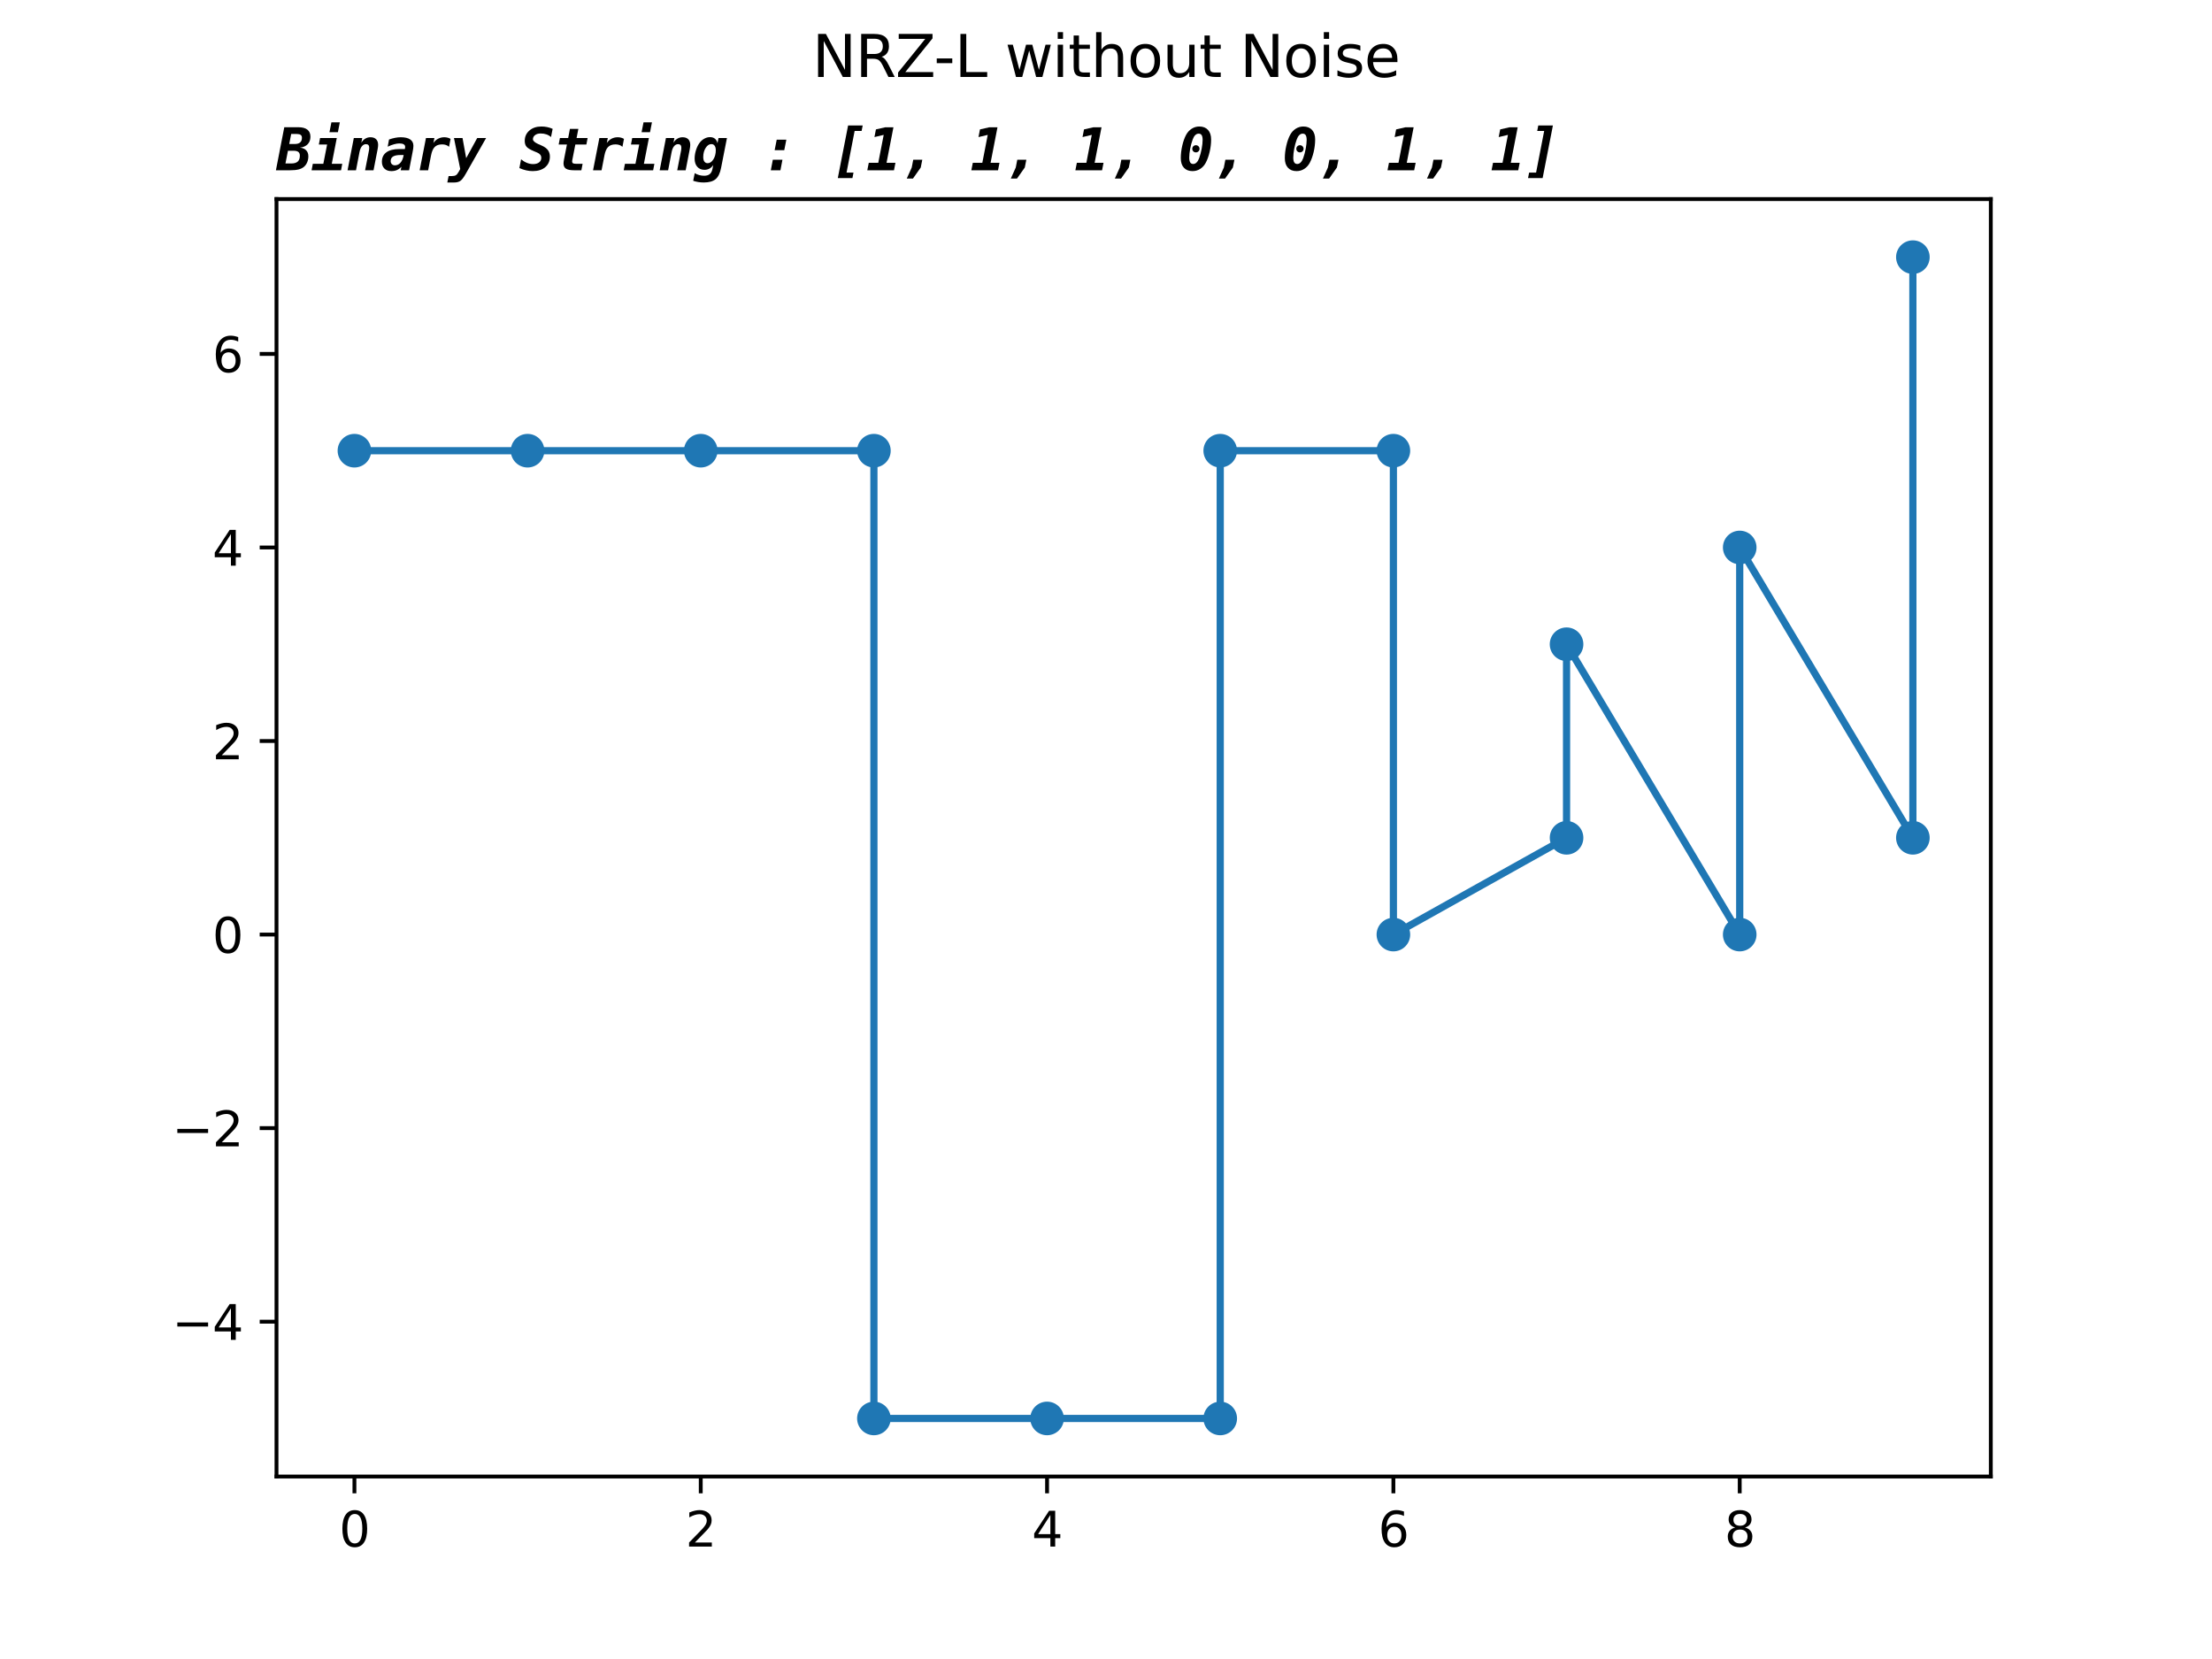 <?xml version="1.0" encoding="utf-8" standalone="no"?>
<!DOCTYPE svg PUBLIC "-//W3C//DTD SVG 1.1//EN"
  "http://www.w3.org/Graphics/SVG/1.1/DTD/svg11.dtd">
<svg xmlns:xlink="http://www.w3.org/1999/xlink" width="460.8pt" height="345.6pt" viewBox="0 0 460.8 345.6" xmlns="http://www.w3.org/2000/svg" version="1.1">
 <defs>
  <style type="text/css">*{stroke-linejoin: round; stroke-linecap: butt}</style>
 </defs>
 <g id="figure_1">
  <g id="patch_1">
   <path d="M 0 345.6 
L 460.8 345.6 
L 460.8 0 
L 0 0 
z
" style="fill: #ffffff"/>
  </g>
  <g id="axes_1">
   <g id="patch_2">
    <path d="M 57.6 307.584 
L 414.72 307.584 
L 414.72 41.472 
L 57.6 41.472 
z
" style="fill: #ffffff"/>
   </g>
   <g id="matplotlib.axis_1">
    <g id="xtick_1">
     <g id="line2d_1">
      <defs>
       <path id="m045c804859" d="M 0 0 
L 0 3.5 
" style="stroke: #000000; stroke-width: 0.8"/>
      </defs>
      <g>
       <use xlink:href="#m045c804859" x="73.833" y="307.584" style="stroke: #000000; stroke-width: 0.8"/>
      </g>
     </g>
     <g id="text_1">
      <!-- 0 -->
      <g transform="translate(70.651 322.182) scale(0.1 -0.1)">
       <defs>
        <path id="DejaVuSans-30" d="M 2034 4250 
Q 1547 4250 1301 3770 
Q 1056 3291 1056 2328 
Q 1056 1369 1301 889 
Q 1547 409 2034 409 
Q 2525 409 2770 889 
Q 3016 1369 3016 2328 
Q 3016 3291 2770 3770 
Q 2525 4250 2034 4250 
z
M 2034 4750 
Q 2819 4750 3233 4129 
Q 3647 3509 3647 2328 
Q 3647 1150 3233 529 
Q 2819 -91 2034 -91 
Q 1250 -91 836 529 
Q 422 1150 422 2328 
Q 422 3509 836 4129 
Q 1250 4750 2034 4750 
z
" transform="scale(0.016)"/>
       </defs>
       <use xlink:href="#DejaVuSans-30"/>
      </g>
     </g>
    </g>
    <g id="xtick_2">
     <g id="line2d_2">
      <g>
       <use xlink:href="#m045c804859" x="145.978" y="307.584" style="stroke: #000000; stroke-width: 0.8"/>
      </g>
     </g>
     <g id="text_2">
      <!-- 2 -->
      <g transform="translate(142.797 322.182) scale(0.1 -0.1)">
       <defs>
        <path id="DejaVuSans-32" d="M 1228 531 
L 3431 531 
L 3431 0 
L 469 0 
L 469 531 
Q 828 903 1448 1529 
Q 2069 2156 2228 2338 
Q 2531 2678 2651 2914 
Q 2772 3150 2772 3378 
Q 2772 3750 2511 3984 
Q 2250 4219 1831 4219 
Q 1534 4219 1204 4116 
Q 875 4013 500 3803 
L 500 4441 
Q 881 4594 1212 4672 
Q 1544 4750 1819 4750 
Q 2544 4750 2975 4387 
Q 3406 4025 3406 3419 
Q 3406 3131 3298 2873 
Q 3191 2616 2906 2266 
Q 2828 2175 2409 1742 
Q 1991 1309 1228 531 
z
" transform="scale(0.016)"/>
       </defs>
       <use xlink:href="#DejaVuSans-32"/>
      </g>
     </g>
    </g>
    <g id="xtick_3">
     <g id="line2d_3">
      <g>
       <use xlink:href="#m045c804859" x="218.124" y="307.584" style="stroke: #000000; stroke-width: 0.8"/>
      </g>
     </g>
     <g id="text_3">
      <!-- 4 -->
      <g transform="translate(214.942 322.182) scale(0.1 -0.1)">
       <defs>
        <path id="DejaVuSans-34" d="M 2419 4116 
L 825 1625 
L 2419 1625 
L 2419 4116 
z
M 2253 4666 
L 3047 4666 
L 3047 1625 
L 3713 1625 
L 3713 1100 
L 3047 1100 
L 3047 0 
L 2419 0 
L 2419 1100 
L 313 1100 
L 313 1709 
L 2253 4666 
z
" transform="scale(0.016)"/>
       </defs>
       <use xlink:href="#DejaVuSans-34"/>
      </g>
     </g>
    </g>
    <g id="xtick_4">
     <g id="line2d_4">
      <g>
       <use xlink:href="#m045c804859" x="290.269" y="307.584" style="stroke: #000000; stroke-width: 0.8"/>
      </g>
     </g>
     <g id="text_4">
      <!-- 6 -->
      <g transform="translate(287.088 322.182) scale(0.1 -0.1)">
       <defs>
        <path id="DejaVuSans-36" d="M 2113 2584 
Q 1688 2584 1439 2293 
Q 1191 2003 1191 1497 
Q 1191 994 1439 701 
Q 1688 409 2113 409 
Q 2538 409 2786 701 
Q 3034 994 3034 1497 
Q 3034 2003 2786 2293 
Q 2538 2584 2113 2584 
z
M 3366 4563 
L 3366 3988 
Q 3128 4100 2886 4159 
Q 2644 4219 2406 4219 
Q 1781 4219 1451 3797 
Q 1122 3375 1075 2522 
Q 1259 2794 1537 2939 
Q 1816 3084 2150 3084 
Q 2853 3084 3261 2657 
Q 3669 2231 3669 1497 
Q 3669 778 3244 343 
Q 2819 -91 2113 -91 
Q 1303 -91 875 529 
Q 447 1150 447 2328 
Q 447 3434 972 4092 
Q 1497 4750 2381 4750 
Q 2619 4750 2861 4703 
Q 3103 4656 3366 4563 
z
" transform="scale(0.016)"/>
       </defs>
       <use xlink:href="#DejaVuSans-36"/>
      </g>
     </g>
    </g>
    <g id="xtick_5">
     <g id="line2d_5">
      <g>
       <use xlink:href="#m045c804859" x="362.415" y="307.584" style="stroke: #000000; stroke-width: 0.8"/>
      </g>
     </g>
     <g id="text_5">
      <!-- 8 -->
      <g transform="translate(359.233 322.182) scale(0.1 -0.1)">
       <defs>
        <path id="DejaVuSans-38" d="M 2034 2216 
Q 1584 2216 1326 1975 
Q 1069 1734 1069 1313 
Q 1069 891 1326 650 
Q 1584 409 2034 409 
Q 2484 409 2743 651 
Q 3003 894 3003 1313 
Q 3003 1734 2745 1975 
Q 2488 2216 2034 2216 
z
M 1403 2484 
Q 997 2584 770 2862 
Q 544 3141 544 3541 
Q 544 4100 942 4425 
Q 1341 4750 2034 4750 
Q 2731 4750 3128 4425 
Q 3525 4100 3525 3541 
Q 3525 3141 3298 2862 
Q 3072 2584 2669 2484 
Q 3125 2378 3379 2068 
Q 3634 1759 3634 1313 
Q 3634 634 3220 271 
Q 2806 -91 2034 -91 
Q 1263 -91 848 271 
Q 434 634 434 1313 
Q 434 1759 690 2068 
Q 947 2378 1403 2484 
z
M 1172 3481 
Q 1172 3119 1398 2916 
Q 1625 2713 2034 2713 
Q 2441 2713 2670 2916 
Q 2900 3119 2900 3481 
Q 2900 3844 2670 4047 
Q 2441 4250 2034 4250 
Q 1625 4250 1398 4047 
Q 1172 3844 1172 3481 
z
" transform="scale(0.016)"/>
       </defs>
       <use xlink:href="#DejaVuSans-38"/>
      </g>
     </g>
    </g>
   </g>
   <g id="matplotlib.axis_2">
    <g id="ytick_1">
     <g id="line2d_6">
      <defs>
       <path id="m98dbd7f085" d="M 0 0 
L -3.5 0 
" style="stroke: #000000; stroke-width: 0.8"/>
      </defs>
      <g>
       <use xlink:href="#m98dbd7f085" x="57.6" y="275.328" style="stroke: #000000; stroke-width: 0.8"/>
      </g>
     </g>
     <g id="text_6">
      <!-- −4 -->
      <g transform="translate(35.858 279.127) scale(0.1 -0.1)">
       <defs>
        <path id="DejaVuSans-2212" d="M 678 2272 
L 4684 2272 
L 4684 1741 
L 678 1741 
L 678 2272 
z
" transform="scale(0.016)"/>
       </defs>
       <use xlink:href="#DejaVuSans-2212"/>
       <use xlink:href="#DejaVuSans-34" x="83.789"/>
      </g>
     </g>
    </g>
    <g id="ytick_2">
     <g id="line2d_7">
      <g>
       <use xlink:href="#m98dbd7f085" x="57.6" y="235.008" style="stroke: #000000; stroke-width: 0.8"/>
      </g>
     </g>
     <g id="text_7">
      <!-- −2 -->
      <g transform="translate(35.858 238.807) scale(0.1 -0.1)">
       <use xlink:href="#DejaVuSans-2212"/>
       <use xlink:href="#DejaVuSans-32" x="83.789"/>
      </g>
     </g>
    </g>
    <g id="ytick_3">
     <g id="line2d_8">
      <g>
       <use xlink:href="#m98dbd7f085" x="57.6" y="194.688" style="stroke: #000000; stroke-width: 0.8"/>
      </g>
     </g>
     <g id="text_8">
      <!-- 0 -->
      <g transform="translate(44.237 198.487) scale(0.1 -0.1)">
       <use xlink:href="#DejaVuSans-30"/>
      </g>
     </g>
    </g>
    <g id="ytick_4">
     <g id="line2d_9">
      <g>
       <use xlink:href="#m98dbd7f085" x="57.6" y="154.368" style="stroke: #000000; stroke-width: 0.8"/>
      </g>
     </g>
     <g id="text_9">
      <!-- 2 -->
      <g transform="translate(44.237 158.167) scale(0.1 -0.1)">
       <use xlink:href="#DejaVuSans-32"/>
      </g>
     </g>
    </g>
    <g id="ytick_5">
     <g id="line2d_10">
      <g>
       <use xlink:href="#m98dbd7f085" x="57.6" y="114.048" style="stroke: #000000; stroke-width: 0.8"/>
      </g>
     </g>
     <g id="text_10">
      <!-- 4 -->
      <g transform="translate(44.237 117.847) scale(0.1 -0.1)">
       <use xlink:href="#DejaVuSans-34"/>
      </g>
     </g>
    </g>
    <g id="ytick_6">
     <g id="line2d_11">
      <g>
       <use xlink:href="#m98dbd7f085" x="57.6" y="73.728" style="stroke: #000000; stroke-width: 0.8"/>
      </g>
     </g>
     <g id="text_11">
      <!-- 6 -->
      <g transform="translate(44.237 77.527) scale(0.1 -0.1)">
       <use xlink:href="#DejaVuSans-36"/>
      </g>
     </g>
    </g>
   </g>
   <g id="line2d_12">
    <path d="M 73.833 93.888 
L 109.905 93.888 
L 145.978 93.888 
L 182.051 93.888 
L 182.051 295.488 
L 218.124 295.488 
L 254.196 295.488 
L 254.196 93.888 
L 290.269 93.888 
L 290.269 194.688 
L 326.342 174.528 
L 326.342 134.208 
L 362.415 194.688 
L 362.415 114.048 
L 398.487 174.528 
L 398.487 53.568 
" clip-path="url(#pc18d15850c)" style="fill: none; stroke: #1f77b4; stroke-width: 1.5; stroke-linecap: square"/>
    <defs>
     <path id="m96efe909a5" d="M 0 3 
C 0.796 3 1.559 2.684 2.121 2.121 
C 2.684 1.559 3 0.796 3 0 
C 3 -0.796 2.684 -1.559 2.121 -2.121 
C 1.559 -2.684 0.796 -3 0 -3 
C -0.796 -3 -1.559 -2.684 -2.121 -2.121 
C -2.684 -1.559 -3 -0.796 -3 0 
C -3 0.796 -2.684 1.559 -2.121 2.121 
C -1.559 2.684 -0.796 3 0 3 
z
" style="stroke: #1f77b4"/>
    </defs>
    <g clip-path="url(#pc18d15850c)">
     <use xlink:href="#m96efe909a5" x="73.833" y="93.888" style="fill: #1f77b4; stroke: #1f77b4"/>
     <use xlink:href="#m96efe909a5" x="109.905" y="93.888" style="fill: #1f77b4; stroke: #1f77b4"/>
     <use xlink:href="#m96efe909a5" x="145.978" y="93.888" style="fill: #1f77b4; stroke: #1f77b4"/>
     <use xlink:href="#m96efe909a5" x="182.051" y="93.888" style="fill: #1f77b4; stroke: #1f77b4"/>
     <use xlink:href="#m96efe909a5" x="182.051" y="295.488" style="fill: #1f77b4; stroke: #1f77b4"/>
     <use xlink:href="#m96efe909a5" x="218.124" y="295.488" style="fill: #1f77b4; stroke: #1f77b4"/>
     <use xlink:href="#m96efe909a5" x="254.196" y="295.488" style="fill: #1f77b4; stroke: #1f77b4"/>
     <use xlink:href="#m96efe909a5" x="254.196" y="93.888" style="fill: #1f77b4; stroke: #1f77b4"/>
     <use xlink:href="#m96efe909a5" x="290.269" y="93.888" style="fill: #1f77b4; stroke: #1f77b4"/>
     <use xlink:href="#m96efe909a5" x="290.269" y="194.688" style="fill: #1f77b4; stroke: #1f77b4"/>
     <use xlink:href="#m96efe909a5" x="326.342" y="174.528" style="fill: #1f77b4; stroke: #1f77b4"/>
     <use xlink:href="#m96efe909a5" x="326.342" y="134.208" style="fill: #1f77b4; stroke: #1f77b4"/>
     <use xlink:href="#m96efe909a5" x="362.415" y="194.688" style="fill: #1f77b4; stroke: #1f77b4"/>
     <use xlink:href="#m96efe909a5" x="362.415" y="114.048" style="fill: #1f77b4; stroke: #1f77b4"/>
     <use xlink:href="#m96efe909a5" x="398.487" y="174.528" style="fill: #1f77b4; stroke: #1f77b4"/>
     <use xlink:href="#m96efe909a5" x="398.487" y="53.568" style="fill: #1f77b4; stroke: #1f77b4"/>
    </g>
   </g>
   <g id="patch_3">
    <path d="M 57.6 307.584 
L 57.6 41.472 
" style="fill: none; stroke: #000000; stroke-width: 0.8; stroke-linejoin: miter; stroke-linecap: square"/>
   </g>
   <g id="patch_4">
    <path d="M 414.72 307.584 
L 414.72 41.472 
" style="fill: none; stroke: #000000; stroke-width: 0.8; stroke-linejoin: miter; stroke-linecap: square"/>
   </g>
   <g id="patch_5">
    <path d="M 57.6 307.584 
L 414.72 307.584 
" style="fill: none; stroke: #000000; stroke-width: 0.8; stroke-linejoin: miter; stroke-linecap: square"/>
   </g>
   <g id="patch_6">
    <path d="M 57.6 41.472 
L 414.72 41.472 
" style="fill: none; stroke: #000000; stroke-width: 0.8; stroke-linejoin: miter; stroke-linecap: square"/>
   </g>
   <g id="text_12">
    <!-- Binary String : [1, 1, 1, 0, 0, 1, 1] -->
    <g transform="translate(57.6 35.472) scale(0.12 -0.12)">
     <defs>
      <path id="DejaVuSansMono-BoldOblique-42" d="M 1241 2119 
L 972 738 
L 1588 738 
Q 2075 738 2304 945 
Q 2534 1153 2534 1594 
Q 2534 1863 2368 1991 
Q 2203 2119 1856 2119 
L 1241 2119 
z
M 1594 3938 
L 1381 2853 
L 1997 2853 
Q 2375 2853 2567 3023 
Q 2759 3194 2759 3525 
Q 2759 3738 2625 3838 
Q 2491 3938 2209 3938 
L 1594 3938 
z
M 844 4672 
L 2350 4672 
Q 3009 4672 3345 4412 
Q 3681 4153 3681 3641 
Q 3681 3138 3384 2828 
Q 3088 2519 2541 2456 
Q 2975 2419 3215 2172 
Q 3456 1925 3456 1516 
Q 3456 1178 3337 886 
Q 3219 594 3003 397 
Q 2769 188 2409 94 
Q 2050 0 1441 0 
L -63 0 
L 844 4672 
z
" transform="scale(0.016)"/>
      <path id="DejaVuSansMono-BoldOblique-69" d="M 966 3500 
L 2778 3500 
L 2234 703 
L 3372 703 
L 3238 0 
L 44 0 
L 178 703 
L 1319 703 
L 1728 2797 
L 831 2797 
L 966 3500 
z
M 2194 5203 
L 3109 5203 
L 2900 4134 
L 1984 4134 
L 2194 5203 
z
" transform="scale(0.016)"/>
      <path id="DejaVuSansMono-BoldOblique-6e" d="M 3444 2275 
L 3003 0 
L 2088 0 
L 2503 2131 
Q 2519 2213 2526 2295 
Q 2534 2378 2534 2463 
Q 2534 2644 2443 2739 
Q 2353 2834 2181 2834 
Q 1925 2834 1742 2609 
Q 1559 2384 1478 1966 
L 1100 0 
L 184 0 
L 863 3500 
L 1778 3500 
L 1678 2975 
Q 1828 3263 2090 3423 
Q 2353 3584 2669 3584 
Q 3069 3584 3284 3367 
Q 3500 3150 3500 2753 
Q 3500 2659 3486 2540 
Q 3472 2422 3444 2275 
z
" transform="scale(0.016)"/>
      <path id="DejaVuSansMono-BoldOblique-61" d="M 2156 1656 
Q 1619 1656 1359 1493 
Q 1100 1331 1100 991 
Q 1100 794 1226 666 
Q 1353 538 1550 538 
Q 1919 538 2169 828 
Q 2419 1119 2509 1656 
L 2156 1656 
z
M 3481 1997 
L 3097 0 
L 2188 0 
L 2266 391 
Q 2056 150 1786 29 
Q 1516 -91 1172 -91 
Q 700 -91 423 182 
Q 147 456 147 922 
Q 147 1594 633 1948 
Q 1119 2303 2034 2303 
L 2638 2303 
L 2663 2456 
Q 2666 2475 2667 2492 
Q 2669 2509 2669 2547 
Q 2669 2725 2509 2819 
Q 2350 2913 2047 2913 
Q 1791 2913 1467 2823 
Q 1144 2734 775 2559 
L 922 3341 
Q 1275 3463 1589 3523 
Q 1903 3584 2188 3584 
Q 2866 3584 3216 3346 
Q 3566 3109 3566 2650 
Q 3566 2528 3544 2362 
Q 3522 2197 3481 1997 
z
" transform="scale(0.016)"/>
      <path id="DejaVuSansMono-BoldOblique-72" d="M 3669 2547 
Q 3519 2681 3334 2745 
Q 3150 2809 2919 2809 
Q 2400 2809 2120 2534 
Q 1841 2259 1716 1613 
L 1403 0 
L 481 0 
L 1166 3500 
L 2081 3500 
L 1972 2956 
Q 2166 3256 2475 3420 
Q 2784 3584 3156 3584 
Q 3350 3584 3523 3537 
Q 3697 3491 3834 3406 
L 3669 2547 
z
" transform="scale(0.016)"/>
      <path id="DejaVuSansMono-BoldOblique-79" d="M 1722 -378 
Q 1372 -997 1117 -1161 
Q 863 -1325 469 -1325 
L -281 -1325 
L -141 -628 
L 225 -628 
Q 497 -628 653 -534 
Q 809 -441 997 -91 
L 1119 141 
L 441 3500 
L 1369 3500 
L 1766 1313 
L 2963 3500 
L 3928 3500 
L 1722 -378 
z
" transform="scale(0.016)"/>
      <path id="DejaVuSansMono-BoldOblique-20" transform="scale(0.016)"/>
      <path id="DejaVuSansMono-BoldOblique-53" d="M 1581 2075 
Q 981 2325 787 2559 
Q 594 2794 594 3188 
Q 594 3875 1098 4312 
Q 1603 4750 2406 4750 
Q 2728 4750 3033 4686 
Q 3338 4622 3622 4494 
L 3444 3603 
Q 3231 3797 2947 3895 
Q 2663 3994 2316 3994 
Q 1947 3994 1715 3817 
Q 1484 3641 1484 3366 
Q 1484 3103 2059 2844 
L 2081 2834 
L 2444 2675 
Q 2900 2472 3111 2186 
Q 3322 1900 3322 1484 
Q 3322 766 2819 337 
Q 2316 -91 1459 -91 
Q 1116 -91 758 -9 
Q 400 72 13 238 
L 197 1191 
Q 500 938 831 805 
Q 1163 672 1497 672 
Q 1913 672 2150 855 
Q 2388 1038 2388 1350 
Q 2388 1544 2278 1686 
Q 2169 1828 1953 1919 
L 1581 2075 
z
" transform="scale(0.016)"/>
      <path id="DejaVuSansMono-BoldOblique-74" d="M 2650 4494 
L 2456 3500 
L 3653 3500 
L 3519 2797 
L 2322 2797 
L 1997 1141 
Q 1984 1078 1978 1031 
Q 1972 984 1972 959 
Q 1972 819 2065 761 
Q 2159 703 2406 703 
L 3109 703 
L 2975 0 
L 2209 0 
Q 1572 0 1305 173 
Q 1038 347 1038 750 
Q 1038 816 1052 922 
Q 1066 1028 1094 1184 
L 1409 2797 
L 513 2797 
L 647 3500 
L 1544 3500 
L 1734 4494 
L 2650 4494 
z
" transform="scale(0.016)"/>
      <path id="DejaVuSansMono-BoldOblique-67" d="M 1625 769 
Q 1984 769 2246 1183 
Q 2509 1597 2509 2181 
Q 2509 2494 2381 2667 
Q 2253 2841 2028 2841 
Q 1672 2841 1409 2427 
Q 1147 2013 1147 1434 
Q 1147 1116 1272 942 
Q 1397 769 1625 769 
z
M 3084 263 
Q 2919 -603 2487 -964 
Q 2056 -1325 1203 -1325 
Q 897 -1325 612 -1278 
Q 328 -1231 56 -1141 
L 225 -313 
Q 459 -453 717 -523 
Q 975 -594 1247 -594 
Q 1638 -594 1858 -411 
Q 2078 -228 2150 159 
L 2234 575 
Q 2066 316 1823 183 
Q 1581 50 1281 50 
Q 791 50 502 376 
Q 213 703 213 1259 
Q 213 1694 344 2134 
Q 475 2575 703 2913 
Q 922 3234 1236 3415 
Q 1550 3597 1881 3597 
Q 2206 3597 2417 3425 
Q 2628 3253 2694 2931 
L 2803 3500 
L 3719 3500 
L 3084 263 
z
" transform="scale(0.016)"/>
      <path id="DejaVuSansMono-BoldOblique-3a" d="M 1594 3322 
L 2638 3322 
L 2413 2181 
L 1369 2181 
L 1594 3322 
z
M 1172 1147 
L 2216 1147 
L 1997 0 
L 953 0 
L 1172 1147 
z
" transform="scale(0.016)"/>
      <path id="DejaVuSansMono-BoldOblique-5b" d="M 1813 4863 
L 3397 4863 
L 3278 4269 
L 2522 4269 
L 1644 -250 
L 2400 -250 
L 2284 -844 
L 697 -844 
L 1813 4863 
z
" transform="scale(0.016)"/>
      <path id="DejaVuSansMono-BoldOblique-31" d="M 294 813 
L 1325 813 
L 1913 3841 
L 909 3603 
L 1069 4434 
L 2088 4666 
L 2969 4666 
L 2222 813 
L 3188 813 
L 3028 0 
L 134 0 
L 294 813 
z
" transform="scale(0.016)"/>
      <path id="DejaVuSansMono-BoldOblique-2c" d="M 1356 1147 
L 2338 1147 
L 2169 300 
L 1325 -897 
L 653 -897 
L 1191 300 
L 1356 1147 
z
" transform="scale(0.016)"/>
      <path id="DejaVuSansMono-BoldOblique-30" d="M 1528 2328 
Q 1528 2494 1642 2606 
Q 1756 2719 1919 2719 
Q 2084 2719 2200 2605 
Q 2316 2491 2316 2328 
Q 2316 2169 2200 2055 
Q 2084 1941 1919 1941 
Q 1756 1941 1642 2052 
Q 1528 2163 1528 2328 
z
M 1197 1375 
Q 1197 1022 1303 853 
Q 1409 684 1631 684 
Q 1831 684 1998 850 
Q 2166 1016 2278 1325 
Q 2447 1800 2548 2344 
Q 2650 2888 2650 3284 
Q 2650 3641 2547 3808 
Q 2444 3975 2222 3975 
Q 2013 3975 1847 3812 
Q 1681 3650 1569 3334 
Q 1400 2869 1298 2325 
Q 1197 1781 1197 1375 
z
M 3572 3347 
Q 3572 2681 3412 1995 
Q 3253 1309 2988 813 
Q 2759 384 2382 146 
Q 2006 -91 1556 -91 
Q 953 -91 617 278 
Q 281 647 281 1313 
Q 281 1972 439 2662 
Q 597 3353 856 3841 
Q 1088 4269 1466 4509 
Q 1844 4750 2291 4750 
Q 2894 4750 3233 4379 
Q 3572 4009 3572 3347 
z
" transform="scale(0.016)"/>
      <path id="DejaVuSansMono-BoldOblique-5d" d="M 1913 -844 
L 331 -844 
L 447 -250 
L 1203 -250 
L 2081 4269 
L 1325 4269 
L 1441 4863 
L 3028 4863 
L 1913 -844 
z
" transform="scale(0.016)"/>
     </defs>
     <use xlink:href="#DejaVuSansMono-BoldOblique-42"/>
     <use xlink:href="#DejaVuSansMono-BoldOblique-69" x="60.205"/>
     <use xlink:href="#DejaVuSansMono-BoldOblique-6e" x="120.41"/>
     <use xlink:href="#DejaVuSansMono-BoldOblique-61" x="180.615"/>
     <use xlink:href="#DejaVuSansMono-BoldOblique-72" x="240.82"/>
     <use xlink:href="#DejaVuSansMono-BoldOblique-79" x="301.025"/>
     <use xlink:href="#DejaVuSansMono-BoldOblique-20" x="361.23"/>
     <use xlink:href="#DejaVuSansMono-BoldOblique-53" x="421.436"/>
     <use xlink:href="#DejaVuSansMono-BoldOblique-74" x="481.641"/>
     <use xlink:href="#DejaVuSansMono-BoldOblique-72" x="541.846"/>
     <use xlink:href="#DejaVuSansMono-BoldOblique-69" x="602.051"/>
     <use xlink:href="#DejaVuSansMono-BoldOblique-6e" x="662.256"/>
     <use xlink:href="#DejaVuSansMono-BoldOblique-67" x="722.461"/>
     <use xlink:href="#DejaVuSansMono-BoldOblique-20" x="782.666"/>
     <use xlink:href="#DejaVuSansMono-BoldOblique-3a" x="842.871"/>
     <use xlink:href="#DejaVuSansMono-BoldOblique-20" x="903.076"/>
     <use xlink:href="#DejaVuSansMono-BoldOblique-5b" x="963.281"/>
     <use xlink:href="#DejaVuSansMono-BoldOblique-31" x="1023.486"/>
     <use xlink:href="#DejaVuSansMono-BoldOblique-2c" x="1083.691"/>
     <use xlink:href="#DejaVuSansMono-BoldOblique-20" x="1143.896"/>
     <use xlink:href="#DejaVuSansMono-BoldOblique-31" x="1204.102"/>
     <use xlink:href="#DejaVuSansMono-BoldOblique-2c" x="1264.307"/>
     <use xlink:href="#DejaVuSansMono-BoldOblique-20" x="1324.512"/>
     <use xlink:href="#DejaVuSansMono-BoldOblique-31" x="1384.717"/>
     <use xlink:href="#DejaVuSansMono-BoldOblique-2c" x="1444.922"/>
     <use xlink:href="#DejaVuSansMono-BoldOblique-20" x="1505.127"/>
     <use xlink:href="#DejaVuSansMono-BoldOblique-30" x="1565.332"/>
     <use xlink:href="#DejaVuSansMono-BoldOblique-2c" x="1625.537"/>
     <use xlink:href="#DejaVuSansMono-BoldOblique-20" x="1685.742"/>
     <use xlink:href="#DejaVuSansMono-BoldOblique-30" x="1745.947"/>
     <use xlink:href="#DejaVuSansMono-BoldOblique-2c" x="1806.152"/>
     <use xlink:href="#DejaVuSansMono-BoldOblique-20" x="1866.357"/>
     <use xlink:href="#DejaVuSansMono-BoldOblique-31" x="1926.562"/>
     <use xlink:href="#DejaVuSansMono-BoldOblique-2c" x="1986.768"/>
     <use xlink:href="#DejaVuSansMono-BoldOblique-20" x="2046.973"/>
     <use xlink:href="#DejaVuSansMono-BoldOblique-31" x="2107.178"/>
     <use xlink:href="#DejaVuSansMono-BoldOblique-5d" x="2167.383"/>
    </g>
   </g>
  </g>
  <g id="text_13">
   <!-- NRZ-L without Noise -->
   <g transform="translate(169.217 16.03) scale(0.12 -0.12)">
    <defs>
     <path id="DejaVuSans-4e" d="M 628 4666 
L 1478 4666 
L 3547 763 
L 3547 4666 
L 4159 4666 
L 4159 0 
L 3309 0 
L 1241 3903 
L 1241 0 
L 628 0 
L 628 4666 
z
" transform="scale(0.016)"/>
     <path id="DejaVuSans-52" d="M 2841 2188 
Q 3044 2119 3236 1894 
Q 3428 1669 3622 1275 
L 4263 0 
L 3584 0 
L 2988 1197 
Q 2756 1666 2539 1819 
Q 2322 1972 1947 1972 
L 1259 1972 
L 1259 0 
L 628 0 
L 628 4666 
L 2053 4666 
Q 2853 4666 3247 4331 
Q 3641 3997 3641 3322 
Q 3641 2881 3436 2590 
Q 3231 2300 2841 2188 
z
M 1259 4147 
L 1259 2491 
L 2053 2491 
Q 2509 2491 2742 2702 
Q 2975 2913 2975 3322 
Q 2975 3731 2742 3939 
Q 2509 4147 2053 4147 
L 1259 4147 
z
" transform="scale(0.016)"/>
     <path id="DejaVuSans-5a" d="M 359 4666 
L 4025 4666 
L 4025 4184 
L 1075 531 
L 4097 531 
L 4097 0 
L 288 0 
L 288 481 
L 3238 4134 
L 359 4134 
L 359 4666 
z
" transform="scale(0.016)"/>
     <path id="DejaVuSans-2d" d="M 313 2009 
L 1997 2009 
L 1997 1497 
L 313 1497 
L 313 2009 
z
" transform="scale(0.016)"/>
     <path id="DejaVuSans-4c" d="M 628 4666 
L 1259 4666 
L 1259 531 
L 3531 531 
L 3531 0 
L 628 0 
L 628 4666 
z
" transform="scale(0.016)"/>
     <path id="DejaVuSans-20" transform="scale(0.016)"/>
     <path id="DejaVuSans-77" d="M 269 3500 
L 844 3500 
L 1563 769 
L 2278 3500 
L 2956 3500 
L 3675 769 
L 4391 3500 
L 4966 3500 
L 4050 0 
L 3372 0 
L 2619 2869 
L 1863 0 
L 1184 0 
L 269 3500 
z
" transform="scale(0.016)"/>
     <path id="DejaVuSans-69" d="M 603 3500 
L 1178 3500 
L 1178 0 
L 603 0 
L 603 3500 
z
M 603 4863 
L 1178 4863 
L 1178 4134 
L 603 4134 
L 603 4863 
z
" transform="scale(0.016)"/>
     <path id="DejaVuSans-74" d="M 1172 4494 
L 1172 3500 
L 2356 3500 
L 2356 3053 
L 1172 3053 
L 1172 1153 
Q 1172 725 1289 603 
Q 1406 481 1766 481 
L 2356 481 
L 2356 0 
L 1766 0 
Q 1100 0 847 248 
Q 594 497 594 1153 
L 594 3053 
L 172 3053 
L 172 3500 
L 594 3500 
L 594 4494 
L 1172 4494 
z
" transform="scale(0.016)"/>
     <path id="DejaVuSans-68" d="M 3513 2113 
L 3513 0 
L 2938 0 
L 2938 2094 
Q 2938 2591 2744 2837 
Q 2550 3084 2163 3084 
Q 1697 3084 1428 2787 
Q 1159 2491 1159 1978 
L 1159 0 
L 581 0 
L 581 4863 
L 1159 4863 
L 1159 2956 
Q 1366 3272 1645 3428 
Q 1925 3584 2291 3584 
Q 2894 3584 3203 3211 
Q 3513 2838 3513 2113 
z
" transform="scale(0.016)"/>
     <path id="DejaVuSans-6f" d="M 1959 3097 
Q 1497 3097 1228 2736 
Q 959 2375 959 1747 
Q 959 1119 1226 758 
Q 1494 397 1959 397 
Q 2419 397 2687 759 
Q 2956 1122 2956 1747 
Q 2956 2369 2687 2733 
Q 2419 3097 1959 3097 
z
M 1959 3584 
Q 2709 3584 3137 3096 
Q 3566 2609 3566 1747 
Q 3566 888 3137 398 
Q 2709 -91 1959 -91 
Q 1206 -91 779 398 
Q 353 888 353 1747 
Q 353 2609 779 3096 
Q 1206 3584 1959 3584 
z
" transform="scale(0.016)"/>
     <path id="DejaVuSans-75" d="M 544 1381 
L 544 3500 
L 1119 3500 
L 1119 1403 
Q 1119 906 1312 657 
Q 1506 409 1894 409 
Q 2359 409 2629 706 
Q 2900 1003 2900 1516 
L 2900 3500 
L 3475 3500 
L 3475 0 
L 2900 0 
L 2900 538 
Q 2691 219 2414 64 
Q 2138 -91 1772 -91 
Q 1169 -91 856 284 
Q 544 659 544 1381 
z
M 1991 3584 
L 1991 3584 
z
" transform="scale(0.016)"/>
     <path id="DejaVuSans-73" d="M 2834 3397 
L 2834 2853 
Q 2591 2978 2328 3040 
Q 2066 3103 1784 3103 
Q 1356 3103 1142 2972 
Q 928 2841 928 2578 
Q 928 2378 1081 2264 
Q 1234 2150 1697 2047 
L 1894 2003 
Q 2506 1872 2764 1633 
Q 3022 1394 3022 966 
Q 3022 478 2636 193 
Q 2250 -91 1575 -91 
Q 1294 -91 989 -36 
Q 684 19 347 128 
L 347 722 
Q 666 556 975 473 
Q 1284 391 1588 391 
Q 1994 391 2212 530 
Q 2431 669 2431 922 
Q 2431 1156 2273 1281 
Q 2116 1406 1581 1522 
L 1381 1569 
Q 847 1681 609 1914 
Q 372 2147 372 2553 
Q 372 3047 722 3315 
Q 1072 3584 1716 3584 
Q 2034 3584 2315 3537 
Q 2597 3491 2834 3397 
z
" transform="scale(0.016)"/>
     <path id="DejaVuSans-65" d="M 3597 1894 
L 3597 1613 
L 953 1613 
Q 991 1019 1311 708 
Q 1631 397 2203 397 
Q 2534 397 2845 478 
Q 3156 559 3463 722 
L 3463 178 
Q 3153 47 2828 -22 
Q 2503 -91 2169 -91 
Q 1331 -91 842 396 
Q 353 884 353 1716 
Q 353 2575 817 3079 
Q 1281 3584 2069 3584 
Q 2775 3584 3186 3129 
Q 3597 2675 3597 1894 
z
M 3022 2063 
Q 3016 2534 2758 2815 
Q 2500 3097 2075 3097 
Q 1594 3097 1305 2825 
Q 1016 2553 972 2059 
L 3022 2063 
z
" transform="scale(0.016)"/>
    </defs>
    <use xlink:href="#DejaVuSans-4e"/>
    <use xlink:href="#DejaVuSans-52" x="74.805"/>
    <use xlink:href="#DejaVuSans-5a" x="144.287"/>
    <use xlink:href="#DejaVuSans-2d" x="211.043"/>
    <use xlink:href="#DejaVuSans-4c" x="247.127"/>
    <use xlink:href="#DejaVuSans-20" x="302.84"/>
    <use xlink:href="#DejaVuSans-77" x="334.627"/>
    <use xlink:href="#DejaVuSans-69" x="416.414"/>
    <use xlink:href="#DejaVuSans-74" x="444.197"/>
    <use xlink:href="#DejaVuSans-68" x="483.406"/>
    <use xlink:href="#DejaVuSans-6f" x="546.785"/>
    <use xlink:href="#DejaVuSans-75" x="607.967"/>
    <use xlink:href="#DejaVuSans-74" x="671.346"/>
    <use xlink:href="#DejaVuSans-20" x="710.555"/>
    <use xlink:href="#DejaVuSans-4e" x="742.342"/>
    <use xlink:href="#DejaVuSans-6f" x="817.146"/>
    <use xlink:href="#DejaVuSans-69" x="878.328"/>
    <use xlink:href="#DejaVuSans-73" x="906.111"/>
    <use xlink:href="#DejaVuSans-65" x="958.211"/>
   </g>
  </g>
 </g>
 <defs>
  <clipPath id="pc18d15850c">
   <rect x="57.6" y="41.472" width="357.12" height="266.112"/>
  </clipPath>
 </defs>
</svg>
